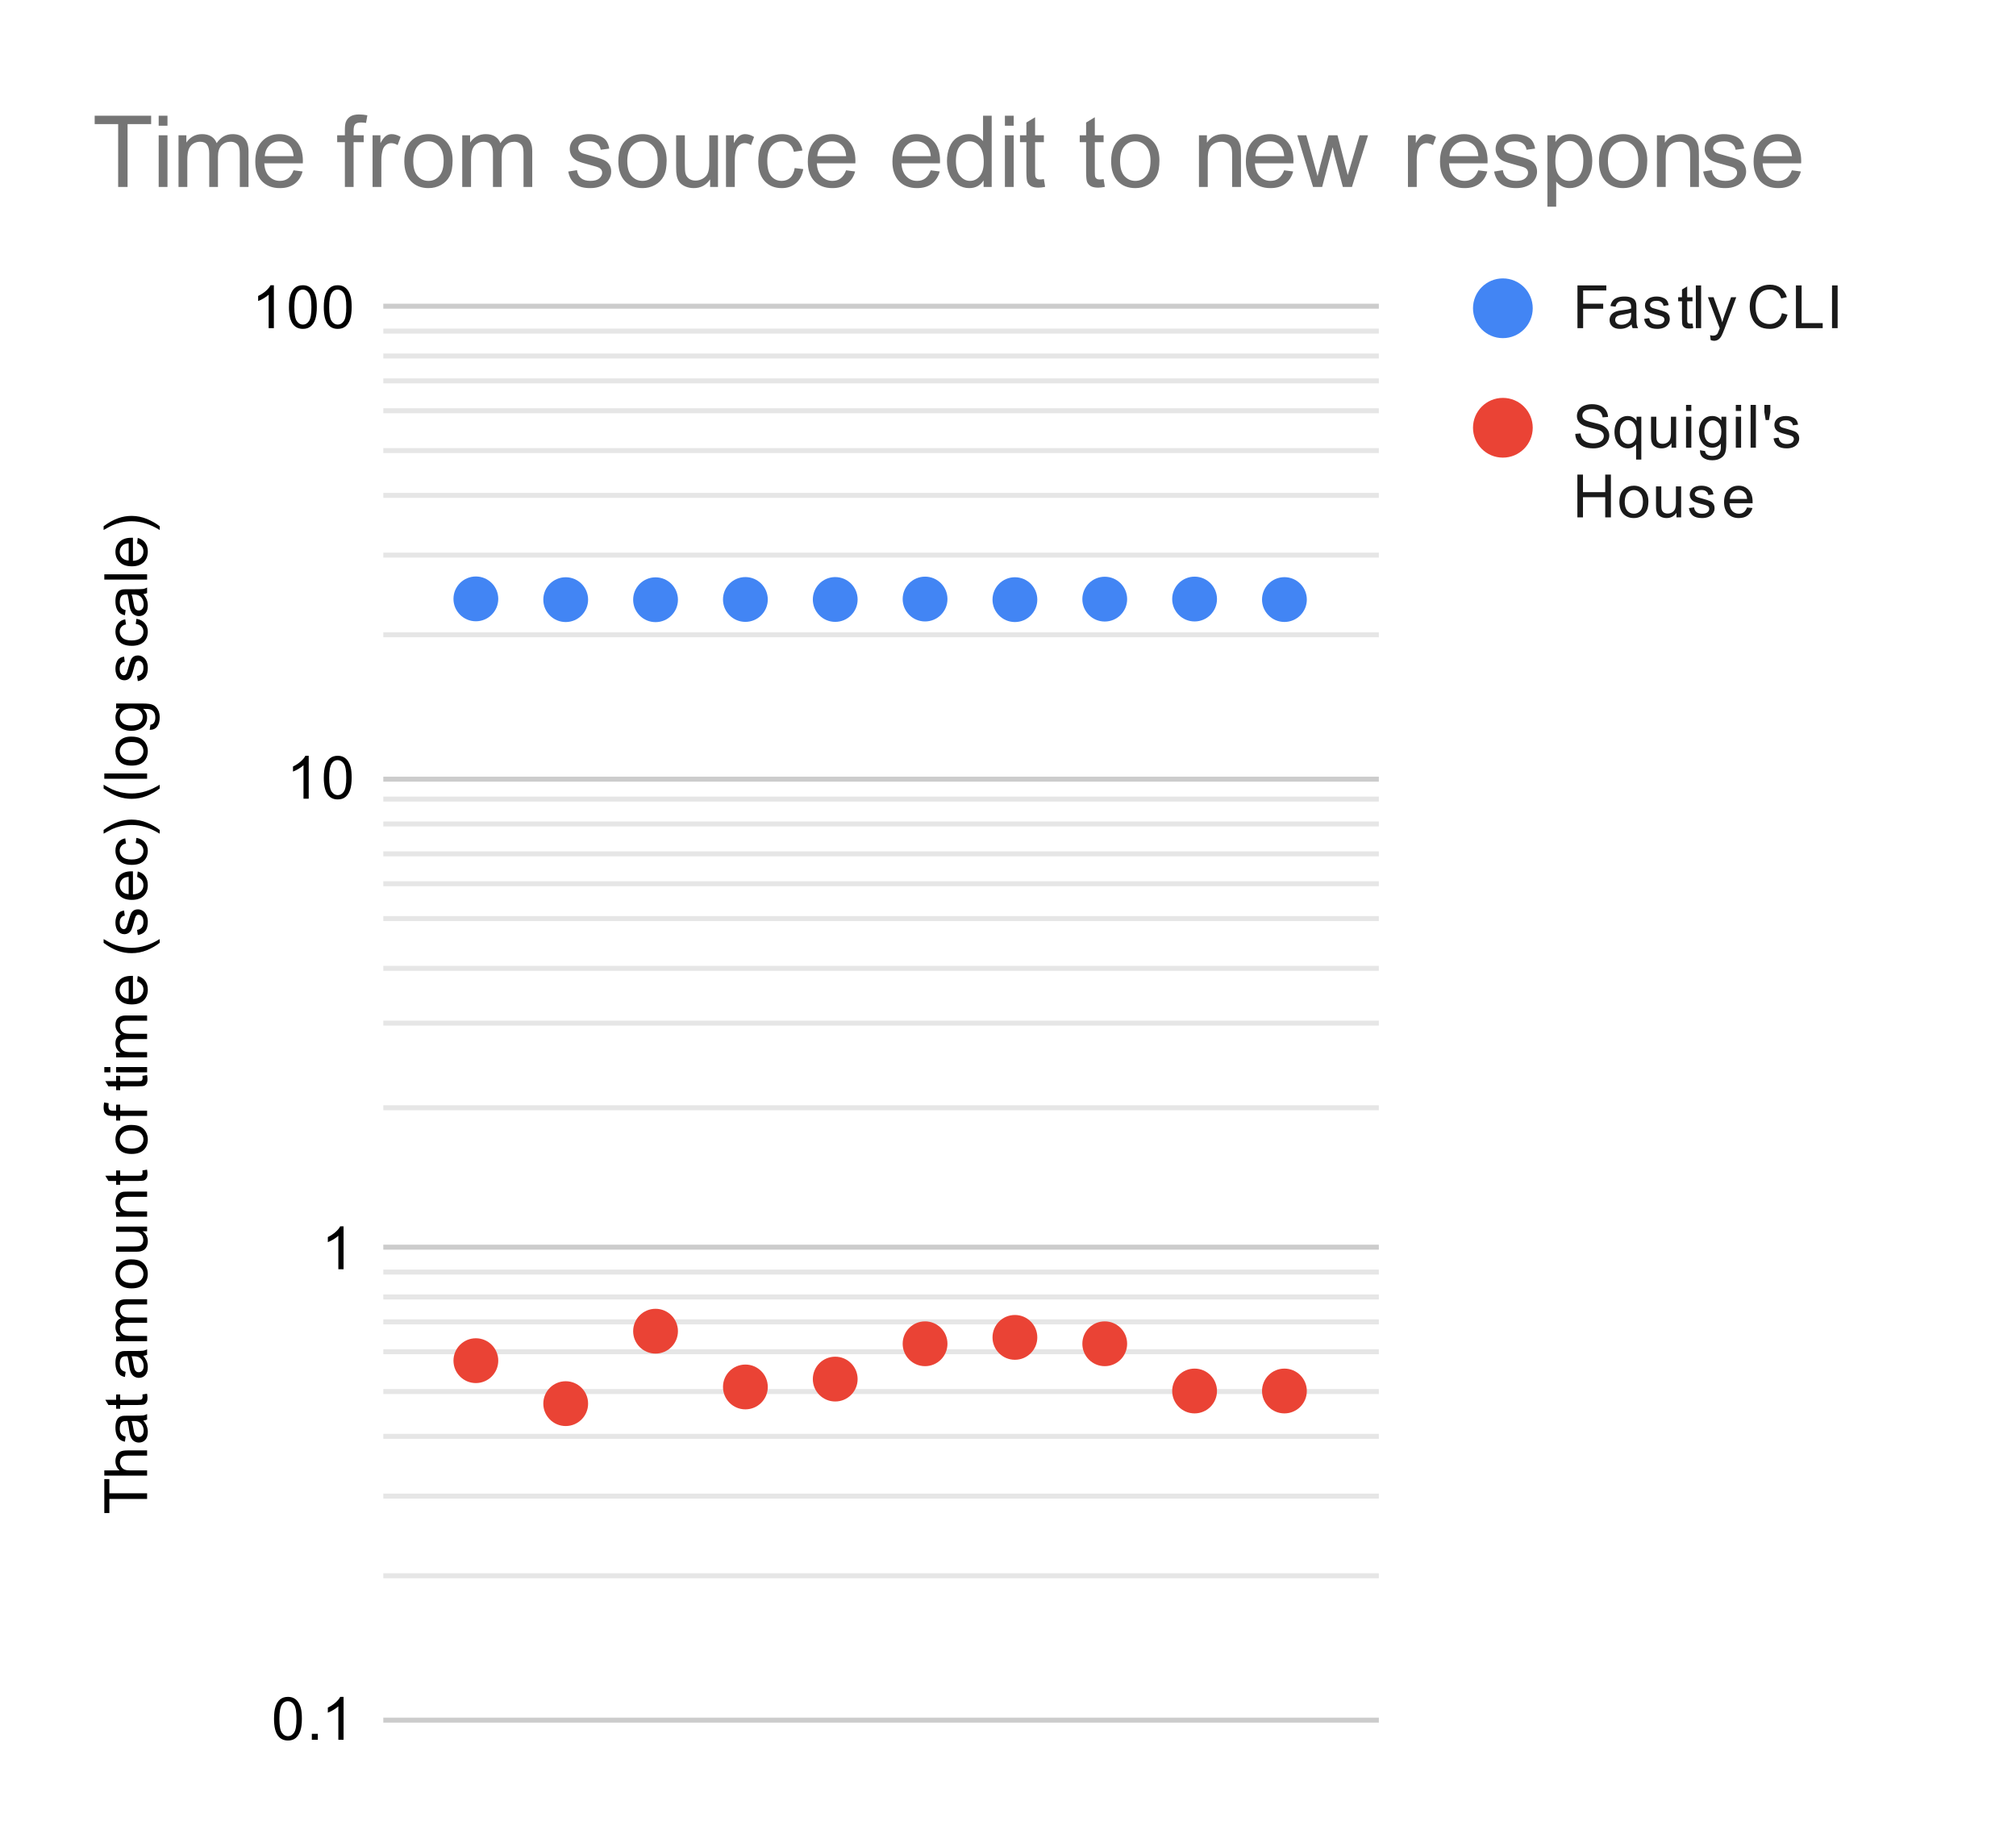 <svg version="1.1" viewBox="0.0 0.0 405.0 371.0" fill="none" stroke="none" stroke-linecap="square" stroke-miterlimit="10" width="405" height="371" xmlns:xlink="http://www.w3.org/1999/xlink" xmlns="http://www.w3.org/2000/svg"><path fill="#ffffff" d="M0 0L405.0 0L405.0 371.0L0 371.0L0 0Z" fill-rule="nonzero"/><path stroke="#cccccc" stroke-width="1.0" stroke-linecap="butt" d="M77.5 345.5L276.5 345.5" fill-rule="nonzero"/><path stroke="#cccccc" stroke-width="1.0" stroke-linecap="butt" d="M77.5 250.5L276.5 250.5" fill-rule="nonzero"/><path stroke="#cccccc" stroke-width="1.0" stroke-linecap="butt" d="M77.5 156.5L276.5 156.5" fill-rule="nonzero"/><path stroke="#cccccc" stroke-width="1.0" stroke-linecap="butt" d="M77.5 61.5L276.5 61.5" fill-rule="nonzero"/><path stroke="#e6e6e6" stroke-width="1.0" stroke-linecap="butt" d="M77.5 255.5L276.5 255.5" fill-rule="nonzero"/><path stroke="#e6e6e6" stroke-width="1.0" stroke-linecap="butt" d="M77.5 260.5L276.5 260.5" fill-rule="nonzero"/><path stroke="#e6e6e6" stroke-width="1.0" stroke-linecap="butt" d="M77.5 265.5L276.5 265.5" fill-rule="nonzero"/><path stroke="#e6e6e6" stroke-width="1.0" stroke-linecap="butt" d="M77.5 271.5L276.5 271.5" fill-rule="nonzero"/><path stroke="#e6e6e6" stroke-width="1.0" stroke-linecap="butt" d="M77.5 279.5L276.5 279.5" fill-rule="nonzero"/><path stroke="#e6e6e6" stroke-width="1.0" stroke-linecap="butt" d="M77.5 288.5L276.5 288.5" fill-rule="nonzero"/><path stroke="#e6e6e6" stroke-width="1.0" stroke-linecap="butt" d="M77.5 300.5L276.5 300.5" fill-rule="nonzero"/><path stroke="#e6e6e6" stroke-width="1.0" stroke-linecap="butt" d="M77.5 316.5L276.5 316.5" fill-rule="nonzero"/><path stroke="#e6e6e6" stroke-width="1.0" stroke-linecap="butt" d="M77.5 160.5L276.5 160.5" fill-rule="nonzero"/><path stroke="#e6e6e6" stroke-width="1.0" stroke-linecap="butt" d="M77.5 165.5L276.5 165.5" fill-rule="nonzero"/><path stroke="#e6e6e6" stroke-width="1.0" stroke-linecap="butt" d="M77.5 171.5L276.5 171.5" fill-rule="nonzero"/><path stroke="#e6e6e6" stroke-width="1.0" stroke-linecap="butt" d="M77.5 177.5L276.5 177.5" fill-rule="nonzero"/><path stroke="#e6e6e6" stroke-width="1.0" stroke-linecap="butt" d="M77.5 184.5L276.5 184.5" fill-rule="nonzero"/><path stroke="#e6e6e6" stroke-width="1.0" stroke-linecap="butt" d="M77.5 194.5L276.5 194.5" fill-rule="nonzero"/><path stroke="#e6e6e6" stroke-width="1.0" stroke-linecap="butt" d="M77.5 205.5L276.5 205.5" fill-rule="nonzero"/><path stroke="#e6e6e6" stroke-width="1.0" stroke-linecap="butt" d="M77.5 222.5L276.5 222.5" fill-rule="nonzero"/><path stroke="#e6e6e6" stroke-width="1.0" stroke-linecap="butt" d="M77.5 66.5L276.5 66.5" fill-rule="nonzero"/><path stroke="#e6e6e6" stroke-width="1.0" stroke-linecap="butt" d="M77.5 71.5L276.5 71.5" fill-rule="nonzero"/><path stroke="#e6e6e6" stroke-width="1.0" stroke-linecap="butt" d="M77.5 76.5L276.5 76.5" fill-rule="nonzero"/><path stroke="#e6e6e6" stroke-width="1.0" stroke-linecap="butt" d="M77.5 82.5L276.5 82.5" fill-rule="nonzero"/><path stroke="#e6e6e6" stroke-width="1.0" stroke-linecap="butt" d="M77.5 90.5L276.5 90.5" fill-rule="nonzero"/><path stroke="#e6e6e6" stroke-width="1.0" stroke-linecap="butt" d="M77.5 99.5L276.5 99.5" fill-rule="nonzero"/><path stroke="#e6e6e6" stroke-width="1.0" stroke-linecap="butt" d="M77.5 111.5L276.5 111.5" fill-rule="nonzero"/><path stroke="#e6e6e6" stroke-width="1.0" stroke-linecap="butt" d="M77.5 127.5L276.5 127.5" fill-rule="nonzero"/><clipPath id="id_0"><path d="M77.55 61.917L276.08 61.917L276.08 345.45L77.55 345.45L77.55 61.917Z" clip-rule="nonzero"/></clipPath><path fill="#4285f4" clip-path="url(#id_0)" d="M100.098 120.289C100.098 122.774 98.083 124.789 95.598 124.789C93.113 124.789 91.098 122.774 91.098 120.289C91.098 117.804 93.113 115.789 95.598 115.789C98.083 115.789 100.098 117.804 100.098 120.289Z" fill-rule="nonzero"/><path fill="#4285f4" clip-path="url(#id_0)" d="M118.146 120.442C118.146 122.928 116.132 124.942 113.646 124.942C111.161 124.942 109.146 122.928 109.146 120.442C109.146 117.957 111.161 115.942 113.646 115.942C116.132 115.942 118.146 117.957 118.146 120.442Z" fill-rule="nonzero"/><path fill="#4285f4" clip-path="url(#id_0)" d="M136.195 120.459C136.195 122.945 134.18 124.959 131.695 124.959C129.209 124.959 127.195 122.945 127.195 120.459C127.195 117.974 129.209 115.959 131.695 115.959C134.18 115.959 136.195 117.974 136.195 120.459Z" fill-rule="nonzero"/><path fill="#4285f4" clip-path="url(#id_0)" d="M154.243 120.408C154.243 122.893 152.228 124.908 149.743 124.908C147.257 124.908 145.243 122.893 145.243 120.408C145.243 117.923 147.257 115.908 149.743 115.908C152.228 115.908 154.243 117.923 154.243 120.408Z" fill-rule="nonzero"/><path fill="#4285f4" clip-path="url(#id_0)" d="M172.291 120.408C172.291 122.893 170.276 124.908 167.791 124.908C165.306 124.908 163.291 122.893 163.291 120.408C163.291 117.923 165.306 115.908 167.791 115.908C170.276 115.908 172.291 117.923 172.291 120.408Z" fill-rule="nonzero"/><path fill="#4285f4" clip-path="url(#id_0)" d="M190.339 120.323C190.339 122.808 188.324 124.823 185.839 124.823C183.354 124.823 181.339 122.808 181.339 120.323C181.339 117.838 183.354 115.823 185.839 115.823C188.324 115.823 190.339 117.838 190.339 120.323Z" fill-rule="nonzero"/><path fill="#4285f4" clip-path="url(#id_0)" d="M208.387 120.442C208.387 122.928 206.373 124.942 203.887 124.942C201.402 124.942 199.387 122.928 199.387 120.442C199.387 117.957 201.402 115.942 203.887 115.942C206.373 115.942 208.387 117.957 208.387 120.442Z" fill-rule="nonzero"/><path fill="#4285f4" clip-path="url(#id_0)" d="M226.435 120.34C226.435 122.825 224.421 124.84 221.935 124.84C219.45 124.84 217.435 122.825 217.435 120.34C217.435 117.855 219.45 115.84 221.935 115.84C224.421 115.84 226.435 117.855 226.435 120.34Z" fill-rule="nonzero"/><path fill="#4285f4" clip-path="url(#id_0)" d="M244.484 120.323C244.484 122.808 242.469 124.823 239.984 124.823C237.498 124.823 235.484 122.808 235.484 120.323C235.484 117.838 237.498 115.823 239.984 115.823C242.469 115.823 244.484 117.838 244.484 120.323Z" fill-rule="nonzero"/><path fill="#4285f4" clip-path="url(#id_0)" d="M262.532 120.425C262.532 122.911 260.517 124.925 258.032 124.925C255.547 124.925 253.532 122.911 253.532 120.425C253.532 117.94 255.547 115.925 258.032 115.925C260.517 115.925 262.532 117.94 262.532 120.425Z" fill-rule="nonzero"/><path fill="#ea4335" clip-path="url(#id_0)" d="M100.098 273.298C100.098 275.783 98.083 277.798 95.598 277.798C93.113 277.798 91.098 275.783 91.098 273.298C91.098 270.812 93.113 268.798 95.598 268.798C98.083 268.798 100.098 270.812 100.098 273.298Z" fill-rule="nonzero"/><path fill="#ea4335" clip-path="url(#id_0)" d="M118.146 281.929C118.146 284.415 116.132 286.429 113.646 286.429C111.161 286.429 109.146 284.415 109.146 281.929C109.146 279.444 111.161 277.429 113.646 277.429C116.132 277.429 118.146 279.444 118.146 281.929Z" fill-rule="nonzero"/><path fill="#ea4335" clip-path="url(#id_0)" d="M136.195 267.377C136.195 269.862 134.18 271.877 131.695 271.877C129.209 271.877 127.195 269.862 127.195 267.377C127.195 264.891 129.209 262.877 131.695 262.877C134.18 262.877 136.195 264.891 136.195 267.377Z" fill-rule="nonzero"/><path fill="#ea4335" clip-path="url(#id_0)" d="M154.243 278.577C154.243 281.062 152.228 283.077 149.743 283.077C147.257 283.077 145.243 281.062 145.243 278.577C145.243 276.091 147.257 274.077 149.743 274.077C152.228 274.077 154.243 276.091 154.243 278.577Z" fill-rule="nonzero"/><path fill="#ea4335" clip-path="url(#id_0)" d="M172.291 276.998C172.291 279.483 170.276 281.498 167.791 281.498C165.306 281.498 163.291 279.483 163.291 276.998C163.291 274.513 165.306 272.498 167.791 272.498C170.276 272.498 172.291 274.513 172.291 276.998Z" fill-rule="nonzero"/><path fill="#ea4335" clip-path="url(#id_0)" d="M190.339 269.903C190.339 272.389 188.324 274.403 185.839 274.403C183.354 274.403 181.339 272.389 181.339 269.903C181.339 267.418 183.354 265.403 185.839 265.403C188.324 265.403 190.339 267.418 190.339 269.903Z" fill-rule="nonzero"/><path fill="#ea4335" clip-path="url(#id_0)" d="M208.387 268.621C208.387 271.106 206.373 273.121 203.887 273.121C201.402 273.121 199.387 271.106 199.387 268.621C199.387 266.135 201.402 264.121 203.887 264.121C206.373 264.121 208.387 266.135 208.387 268.621Z" fill-rule="nonzero"/><path fill="#ea4335" clip-path="url(#id_0)" d="M226.435 269.903C226.435 272.389 224.421 274.403 221.935 274.403C219.45 274.403 217.435 272.389 217.435 269.903C217.435 267.418 219.45 265.403 221.935 265.403C224.421 265.403 226.435 267.418 226.435 269.903Z" fill-rule="nonzero"/><path fill="#ea4335" clip-path="url(#id_0)" d="M244.484 279.39C244.484 281.875 242.469 283.89 239.984 283.89C237.498 283.89 235.484 281.875 235.484 279.39C235.484 276.904 237.498 274.89 239.984 274.89C242.469 274.89 244.484 276.904 244.484 279.39Z" fill-rule="nonzero"/><path fill="#ea4335" clip-path="url(#id_0)" d="M262.532 279.39C262.532 281.875 260.517 283.89 258.032 283.89C255.547 283.89 253.532 281.875 253.532 279.39C253.532 276.904 255.547 274.89 258.032 274.89C260.517 274.89 262.532 276.904 262.532 279.39Z" fill-rule="nonzero"/><path fill="#000000" d="M29.55 301.074L21.972 301.074L21.972 303.902L20.956 303.902L20.956 297.09L21.972 297.09L21.972 299.933L29.55 299.933L29.55 301.074ZM29.55 296.386L20.956 296.386L20.956 295.34L24.034 295.34Q23.191 294.605 23.191 293.48Q23.191 292.777 23.472 292.277Q23.738 291.761 24.222 291.543Q24.691 291.324 25.613 291.324L29.55 291.324L29.55 292.371L25.613 292.371Q24.816 292.371 24.456 292.715Q24.097 293.058 24.097 293.683Q24.097 294.152 24.347 294.574Q24.581 294.98 25.003 295.168Q25.409 295.34 26.144 295.34L29.55 295.34L29.55 296.386ZM28.784 285.324Q29.284 285.918 29.488 286.465Q29.691 286.996 29.691 287.621Q29.691 288.652 29.191 289.199Q28.691 289.746 27.909 289.746Q27.456 289.746 27.081 289.543Q26.691 289.34 26.472 288.996Q26.238 288.652 26.128 288.23Q26.034 287.933 25.956 287.293Q25.816 286.027 25.597 285.418Q25.378 285.418 25.331 285.418Q24.675 285.418 24.409 285.715Q24.066 286.121 24.066 286.918Q24.066 287.652 24.331 288.011Q24.581 288.371 25.238 288.543L25.097 289.574Q24.441 289.433 24.034 289.105Q23.628 288.777 23.409 288.168Q23.191 287.558 23.191 286.761Q23.191 285.965 23.378 285.465Q23.566 284.965 23.847 284.73Q24.128 284.496 24.566 284.402Q24.831 284.355 25.534 284.355L26.941 284.355Q28.409 284.355 28.8 284.293Q29.191 284.215 29.55 284.011L29.55 285.121Q29.222 285.277 28.784 285.324ZM26.425 285.418Q26.659 285.996 26.831 287.136Q26.925 287.793 27.05 288.058Q27.159 288.324 27.378 288.48Q27.597 288.621 27.878 288.621Q28.3 288.621 28.581 288.308Q28.863 287.98 28.863 287.371Q28.863 286.761 28.597 286.293Q28.331 285.808 27.863 285.59Q27.503 285.418 26.816 285.418L26.425 285.418ZM28.613 280.09L29.534 279.933Q29.628 280.386 29.628 280.73Q29.628 281.308 29.456 281.621Q29.269 281.933 28.972 282.074Q28.675 282.199 27.722 282.199L24.144 282.199L24.144 282.965L23.331 282.965L23.331 282.199L21.784 282.199L21.159 281.152L23.331 281.152L23.331 280.09L24.144 280.09L24.144 281.152L27.784 281.152Q28.238 281.152 28.363 281.105Q28.488 281.043 28.566 280.918Q28.644 280.793 28.644 280.558Q28.644 280.371 28.613 280.09ZM28.784 272.324Q29.284 272.918 29.488 273.465Q29.691 273.996 29.691 274.621Q29.691 275.652 29.191 276.199Q28.691 276.746 27.909 276.746Q27.456 276.746 27.081 276.543Q26.691 276.34 26.472 275.996Q26.238 275.652 26.128 275.23Q26.034 274.933 25.956 274.293Q25.816 273.027 25.597 272.418Q25.378 272.418 25.331 272.418Q24.675 272.418 24.409 272.715Q24.066 273.121 24.066 273.918Q24.066 274.652 24.331 275.011Q24.581 275.371 25.238 275.543L25.097 276.574Q24.441 276.433 24.034 276.105Q23.628 275.777 23.409 275.168Q23.191 274.558 23.191 273.761Q23.191 272.965 23.378 272.465Q23.566 271.965 23.847 271.73Q24.128 271.496 24.566 271.402Q24.831 271.355 25.534 271.355L26.941 271.355Q28.409 271.355 28.8 271.293Q29.191 271.215 29.55 271.011L29.55 272.121Q29.222 272.277 28.784 272.324ZM26.425 272.418Q26.659 272.996 26.831 274.136Q26.925 274.793 27.05 275.058Q27.159 275.324 27.378 275.48Q27.597 275.621 27.878 275.621Q28.3 275.621 28.581 275.308Q28.863 274.98 28.863 274.371Q28.863 273.761 28.597 273.293Q28.331 272.808 27.863 272.59Q27.503 272.418 26.816 272.418L26.425 272.418ZM29.55 269.386L23.331 269.386L23.331 268.449L24.206 268.449Q23.738 268.152 23.472 267.668Q23.191 267.183 23.191 266.558Q23.191 265.871 23.472 265.433Q23.753 264.98 24.269 264.808Q23.191 264.058 23.191 262.886Q23.191 261.949 23.706 261.465Q24.206 260.965 25.284 260.965L29.55 260.965L29.55 262.011L25.628 262.011Q25.003 262.011 24.722 262.121Q24.441 262.215 24.269 262.48Q24.097 262.746 24.097 263.121Q24.097 263.777 24.534 264.215Q24.972 264.636 25.941 264.636L29.55 264.636L29.55 265.699L25.503 265.699Q24.8 265.699 24.456 265.965Q24.097 266.215 24.097 266.793Q24.097 267.246 24.331 267.621Q24.566 267.996 25.019 268.168Q25.472 268.34 26.316 268.34L29.55 268.34L29.55 269.386ZM26.441 258.777Q24.706 258.777 23.878 257.824Q23.191 257.027 23.191 255.871Q23.191 254.59 24.034 253.777Q24.863 252.949 26.347 252.949Q27.55 252.949 28.238 253.308Q28.925 253.668 29.316 254.371Q29.691 255.058 29.691 255.871Q29.691 257.168 28.863 257.98Q28.019 258.777 26.441 258.777ZM26.441 257.699Q27.628 257.699 28.222 257.183Q28.816 256.652 28.816 255.871Q28.816 255.074 28.222 254.558Q27.628 254.043 26.409 254.043Q25.253 254.043 24.659 254.574Q24.066 255.09 24.066 255.871Q24.066 256.652 24.659 257.183Q25.238 257.699 26.441 257.699ZM29.55 247.308L28.628 247.308Q29.691 248.043 29.691 249.293Q29.691 249.84 29.488 250.324Q29.269 250.793 28.956 251.027Q28.628 251.261 28.159 251.355Q27.863 251.418 27.175 251.418L23.331 251.418L23.331 250.355L26.784 250.355Q27.597 250.355 27.894 250.293Q28.3 250.199 28.55 249.886Q28.784 249.558 28.784 249.074Q28.784 248.605 28.55 248.199Q28.3 247.777 27.878 247.605Q27.456 247.418 26.659 247.418L23.331 247.418L23.331 246.371L29.55 246.371L29.55 247.308ZM29.55 244.386L23.331 244.386L23.331 243.449L24.206 243.449Q23.191 242.761 23.191 241.465Q23.191 240.902 23.394 240.433Q23.597 239.949 23.925 239.715Q24.253 239.48 24.691 239.386Q24.988 239.34 25.722 239.34L29.55 239.34L29.55 240.386L25.769 240.386Q25.113 240.386 24.8 240.511Q24.488 240.636 24.3 240.949Q24.097 241.261 24.097 241.683Q24.097 242.355 24.534 242.855Q24.956 243.34 26.144 243.34L29.55 243.34L29.55 244.386ZM28.613 235.09L29.534 234.933Q29.628 235.386 29.628 235.73Q29.628 236.308 29.456 236.621Q29.269 236.933 28.972 237.074Q28.675 237.199 27.722 237.199L24.144 237.199L24.144 237.965L23.331 237.965L23.331 237.199L21.784 237.199L21.159 236.152L23.331 236.152L23.331 235.09L24.144 235.09L24.144 236.152L27.784 236.152Q28.238 236.152 28.363 236.105Q28.488 236.043 28.566 235.918Q28.644 235.793 28.644 235.558Q28.644 235.371 28.613 235.09ZM26.441 231.777Q24.706 231.777 23.878 230.824Q23.191 230.027 23.191 228.871Q23.191 227.59 24.034 226.777Q24.863 225.949 26.347 225.949Q27.55 225.949 28.238 226.308Q28.925 226.668 29.316 227.371Q29.691 228.058 29.691 228.871Q29.691 230.168 28.863 230.98Q28.019 231.777 26.441 231.777ZM26.441 230.699Q27.628 230.699 28.222 230.183Q28.816 229.652 28.816 228.871Q28.816 228.074 28.222 227.558Q27.628 227.043 26.409 227.043Q25.253 227.043 24.659 227.574Q24.066 228.09 24.066 228.871Q24.066 229.652 24.659 230.183Q25.238 230.699 26.441 230.699ZM29.55 224.136L24.144 224.136L24.144 225.074L23.331 225.074L23.331 224.136L22.659 224.136Q22.034 224.136 21.738 224.027Q21.316 223.871 21.066 223.496Q20.816 223.105 20.816 222.418Q20.816 221.965 20.925 221.433L21.831 221.59Q21.784 221.918 21.784 222.215Q21.784 222.699 21.988 222.902Q22.191 223.09 22.753 223.09L23.331 223.09L23.331 221.871L24.144 221.871L24.144 223.09L29.55 223.09L29.55 224.136ZM28.613 216.09L29.534 215.933Q29.628 216.386 29.628 216.73Q29.628 217.308 29.456 217.621Q29.269 217.933 28.972 218.074Q28.675 218.199 27.722 218.199L24.144 218.199L24.144 218.965L23.331 218.965L23.331 218.199L21.784 218.199L21.159 217.152L23.331 217.152L23.331 216.09L24.144 216.09L24.144 217.152L27.784 217.152Q28.238 217.152 28.363 217.105Q28.488 217.043 28.566 216.918Q28.644 216.793 28.644 216.558Q28.644 216.371 28.613 216.09ZM22.175 215.386L20.956 215.386L20.956 214.324L22.175 214.324L22.175 215.386ZM29.55 215.386L23.331 215.386L23.331 214.324L29.55 214.324L29.55 215.386ZM29.55 212.386L23.331 212.386L23.331 211.449L24.206 211.449Q23.738 211.152 23.472 210.668Q23.191 210.183 23.191 209.558Q23.191 208.871 23.472 208.433Q23.753 207.98 24.269 207.808Q23.191 207.058 23.191 205.886Q23.191 204.949 23.706 204.465Q24.206 203.965 25.284 203.965L29.55 203.965L29.55 205.011L25.628 205.011Q25.003 205.011 24.722 205.121Q24.441 205.215 24.269 205.48Q24.097 205.746 24.097 206.121Q24.097 206.777 24.534 207.215Q24.972 207.636 25.941 207.636L29.55 207.636L29.55 208.699L25.503 208.699Q24.8 208.699 24.456 208.965Q24.097 209.215 24.097 209.793Q24.097 210.246 24.331 210.621Q24.566 210.996 25.019 211.168Q25.472 211.34 26.316 211.34L29.55 211.34L29.55 212.386ZM27.55 197.136L27.675 196.043Q28.628 196.293 29.159 196.996Q29.691 197.699 29.691 198.777Q29.691 200.136 28.847 200.949Q28.003 201.746 26.488 201.746Q24.925 201.746 24.066 200.933Q23.191 200.121 23.191 198.84Q23.191 197.59 24.034 196.808Q24.878 196.011 26.425 196.011Q26.519 196.011 26.706 196.011L26.706 200.652Q27.738 200.59 28.284 200.074Q28.816 199.558 28.816 198.777Q28.816 198.199 28.519 197.793Q28.206 197.371 27.55 197.136ZM25.847 200.59L25.847 197.121Q25.05 197.183 24.659 197.511Q24.05 198.027 24.05 198.824Q24.05 199.558 24.534 200.058Q25.019 200.543 25.847 200.59ZM32.081 189.371Q30.972 190.246 29.503 190.855Q28.019 191.449 26.441 191.449Q25.05 191.449 23.769 191.011Q22.284 190.48 20.816 189.371L20.816 188.621Q22.034 189.324 22.55 189.558Q23.363 189.918 24.238 190.121Q25.331 190.371 26.441 190.371Q29.269 190.371 32.081 188.621L32.081 189.371ZM27.691 187.808L27.534 186.777Q28.159 186.683 28.488 186.293Q28.816 185.886 28.816 185.152Q28.816 184.433 28.534 184.09Q28.238 183.73 27.831 183.73Q27.472 183.73 27.269 184.043Q27.128 184.261 26.909 185.121Q26.613 186.277 26.409 186.73Q26.191 187.168 25.816 187.402Q25.441 187.636 24.972 187.636Q24.566 187.636 24.206 187.449Q23.847 187.261 23.613 186.933Q23.441 186.683 23.316 186.261Q23.191 185.84 23.191 185.34Q23.191 184.621 23.409 184.074Q23.613 183.511 23.972 183.246Q24.331 182.98 24.925 182.886L25.066 183.918Q24.597 183.98 24.331 184.324Q24.05 184.652 24.05 185.277Q24.05 185.996 24.3 186.308Q24.534 186.621 24.863 186.621Q25.066 186.621 25.222 186.496Q25.394 186.355 25.503 186.09Q25.566 185.933 25.769 185.152Q26.081 184.027 26.269 183.59Q26.456 183.152 26.816 182.902Q27.175 182.652 27.722 182.652Q28.253 182.652 28.722 182.965Q29.175 183.261 29.441 183.84Q29.691 184.418 29.691 185.152Q29.691 186.371 29.191 187.011Q28.675 187.636 27.691 187.808ZM27.55 176.136L27.675 175.043Q28.628 175.293 29.159 175.996Q29.691 176.699 29.691 177.777Q29.691 179.136 28.847 179.949Q28.003 180.746 26.488 180.746Q24.925 180.746 24.066 179.933Q23.191 179.121 23.191 177.84Q23.191 176.59 24.034 175.808Q24.878 175.011 26.425 175.011Q26.519 175.011 26.706 175.011L26.706 179.652Q27.738 179.59 28.284 179.074Q28.816 178.558 28.816 177.777Q28.816 177.199 28.519 176.793Q28.206 176.371 27.55 176.136ZM25.847 179.59L25.847 176.121Q25.05 176.183 24.659 176.511Q24.05 177.027 24.05 177.824Q24.05 178.558 24.534 179.058Q25.019 179.543 25.847 179.59ZM27.269 169.324L27.409 168.293Q28.472 168.465 29.081 169.168Q29.691 169.871 29.691 170.886Q29.691 172.168 28.863 172.949Q28.019 173.715 26.456 173.715Q25.456 173.715 24.706 173.386Q23.941 173.043 23.566 172.371Q23.191 171.683 23.191 170.871Q23.191 169.871 23.706 169.23Q24.206 168.574 25.159 168.386L25.316 169.418Q24.691 169.558 24.378 169.933Q24.05 170.308 24.05 170.84Q24.05 171.636 24.628 172.136Q25.191 172.636 26.425 172.636Q27.691 172.636 28.253 172.152Q28.816 171.668 28.816 170.902Q28.816 170.277 28.441 169.871Q28.066 169.449 27.269 169.324ZM32.081 166.699L32.081 167.449Q29.269 165.699 26.441 165.699Q25.347 165.699 24.253 165.949Q23.378 166.152 22.566 166.511Q22.05 166.746 20.816 167.449L20.816 166.699Q22.284 165.605 23.769 165.074Q25.05 164.621 26.441 164.621Q28.019 164.621 29.503 165.23Q30.972 165.84 32.081 166.699ZM32.081 158.371Q30.972 159.246 29.503 159.855Q28.019 160.449 26.441 160.449Q25.05 160.449 23.769 160.011Q22.284 159.48 20.816 158.371L20.816 157.621Q22.034 158.324 22.55 158.558Q23.363 158.918 24.238 159.121Q25.331 159.371 26.441 159.371Q29.269 159.371 32.081 157.621L32.081 158.371ZM29.55 156.418L20.956 156.418L20.956 155.355L29.55 155.355L29.55 156.418ZM26.441 153.777Q24.706 153.777 23.878 152.824Q23.191 152.027 23.191 150.871Q23.191 149.59 24.034 148.777Q24.863 147.949 26.347 147.949Q27.55 147.949 28.238 148.308Q28.925 148.668 29.316 149.371Q29.691 150.058 29.691 150.871Q29.691 152.168 28.863 152.98Q28.019 153.777 26.441 153.777ZM26.441 152.699Q27.628 152.699 28.222 152.183Q28.816 151.652 28.816 150.871Q28.816 150.074 28.222 149.558Q27.628 149.043 26.409 149.043Q25.253 149.043 24.659 149.574Q24.066 150.09 24.066 150.871Q24.066 151.652 24.659 152.183Q25.238 152.699 26.441 152.699ZM30.066 146.59L30.222 145.558Q30.691 145.496 30.909 145.199Q31.206 144.808 31.206 144.136Q31.206 143.402 30.909 143.011Q30.613 142.605 30.097 142.465Q29.769 142.371 28.738 142.386Q29.55 143.074 29.55 144.105Q29.55 145.386 28.628 146.09Q27.691 146.793 26.409 146.793Q25.519 146.793 24.769 146.48Q24.003 146.152 23.597 145.543Q23.191 144.933 23.191 144.105Q23.191 142.996 24.081 142.277L23.331 142.277L23.331 141.308L28.706 141.308Q30.159 141.308 30.769 141.605Q31.378 141.902 31.722 142.543Q32.081 143.183 32.081 144.121Q32.081 145.23 31.581 145.918Q31.081 146.605 30.066 146.59ZM26.331 145.715Q27.55 145.715 28.113 145.23Q28.675 144.746 28.675 144.011Q28.675 143.277 28.113 142.793Q27.55 142.293 26.363 142.293Q25.222 142.293 24.644 142.808Q24.066 143.308 24.066 144.027Q24.066 144.73 24.644 145.23Q25.206 145.715 26.331 145.715ZM27.691 136.808L27.534 135.777Q28.159 135.683 28.488 135.293Q28.816 134.886 28.816 134.152Q28.816 133.433 28.534 133.09Q28.238 132.73 27.831 132.73Q27.472 132.73 27.269 133.043Q27.128 133.261 26.909 134.121Q26.613 135.277 26.409 135.73Q26.191 136.168 25.816 136.402Q25.441 136.636 24.972 136.636Q24.566 136.636 24.206 136.449Q23.847 136.261 23.613 135.933Q23.441 135.683 23.316 135.261Q23.191 134.84 23.191 134.34Q23.191 133.621 23.409 133.074Q23.613 132.511 23.972 132.246Q24.331 131.98 24.925 131.886L25.066 132.918Q24.597 132.98 24.331 133.324Q24.05 133.652 24.05 134.277Q24.05 134.996 24.3 135.308Q24.534 135.621 24.863 135.621Q25.066 135.621 25.222 135.496Q25.394 135.355 25.503 135.09Q25.566 134.933 25.769 134.152Q26.081 133.027 26.269 132.59Q26.456 132.152 26.816 131.902Q27.175 131.652 27.722 131.652Q28.253 131.652 28.722 131.965Q29.175 132.261 29.441 132.84Q29.691 133.418 29.691 134.152Q29.691 135.371 29.191 136.011Q28.675 136.636 27.691 136.808ZM27.269 125.324L27.409 124.293Q28.472 124.465 29.081 125.168Q29.691 125.871 29.691 126.886Q29.691 128.168 28.863 128.949Q28.019 129.715 26.456 129.715Q25.456 129.715 24.706 129.386Q23.941 129.043 23.566 128.371Q23.191 127.683 23.191 126.871Q23.191 125.871 23.706 125.23Q24.206 124.574 25.159 124.386L25.316 125.418Q24.691 125.558 24.378 125.933Q24.05 126.308 24.05 126.84Q24.05 127.636 24.628 128.136Q25.191 128.636 26.425 128.636Q27.691 128.636 28.253 128.152Q28.816 127.668 28.816 126.902Q28.816 126.277 28.441 125.871Q28.066 125.449 27.269 125.324ZM28.784 119.324Q29.284 119.918 29.488 120.465Q29.691 120.996 29.691 121.621Q29.691 122.652 29.191 123.199Q28.691 123.746 27.909 123.746Q27.456 123.746 27.081 123.543Q26.691 123.34 26.472 122.996Q26.238 122.652 26.128 122.23Q26.034 121.933 25.956 121.293Q25.816 120.027 25.597 119.418Q25.378 119.418 25.331 119.418Q24.675 119.418 24.409 119.715Q24.066 120.121 24.066 120.918Q24.066 121.652 24.331 122.011Q24.581 122.371 25.238 122.543L25.097 123.574Q24.441 123.433 24.034 123.105Q23.628 122.777 23.409 122.168Q23.191 121.558 23.191 120.761Q23.191 119.965 23.378 119.465Q23.566 118.965 23.847 118.73Q24.128 118.496 24.566 118.402Q24.831 118.355 25.534 118.355L26.941 118.355Q28.409 118.355 28.8 118.293Q29.191 118.215 29.55 118.011L29.55 119.121Q29.222 119.277 28.784 119.324ZM26.425 119.418Q26.659 119.996 26.831 121.136Q26.925 121.793 27.05 122.058Q27.159 122.324 27.378 122.48Q27.597 122.621 27.878 122.621Q28.3 122.621 28.581 122.308Q28.863 121.98 28.863 121.371Q28.863 120.761 28.597 120.293Q28.331 119.808 27.863 119.59Q27.503 119.418 26.816 119.418L26.425 119.418ZM29.55 116.418L20.956 116.418L20.956 115.355L29.55 115.355L29.55 116.418ZM27.55 109.136L27.675 108.043Q28.628 108.293 29.159 108.996Q29.691 109.699 29.691 110.777Q29.691 112.136 28.847 112.949Q28.003 113.746 26.488 113.746Q24.925 113.746 24.066 112.933Q23.191 112.121 23.191 110.84Q23.191 109.59 24.034 108.808Q24.878 108.011 26.425 108.011Q26.519 108.011 26.706 108.011L26.706 112.652Q27.738 112.59 28.284 112.074Q28.816 111.558 28.816 110.777Q28.816 110.199 28.519 109.793Q28.206 109.371 27.55 109.136ZM25.847 112.59L25.847 109.121Q25.05 109.183 24.659 109.511Q24.05 110.027 24.05 110.824Q24.05 111.558 24.534 112.058Q25.019 112.543 25.847 112.59ZM32.081 105.699L32.081 106.449Q29.269 104.699 26.441 104.699Q25.347 104.699 24.253 104.949Q23.378 105.152 22.566 105.511Q22.05 105.746 20.816 106.449L20.816 105.699Q22.284 104.605 23.769 104.074Q25.05 103.621 26.441 103.621Q28.019 103.621 29.503 104.23Q30.972 104.84 32.081 105.699Z" fill-rule="nonzero"/><path fill="#000000" d="M55.05 345.216Q55.05 343.684 55.362 342.762Q55.675 341.825 56.284 341.325Q56.909 340.825 57.847 340.825Q58.534 340.825 59.05 341.106Q59.581 341.387 59.925 341.919Q60.269 342.434 60.456 343.184Q60.644 343.934 60.644 345.216Q60.644 346.731 60.331 347.653Q60.034 348.575 59.409 349.091Q58.8 349.591 57.847 349.591Q56.612 349.591 55.894 348.7Q55.05 347.637 55.05 345.216ZM56.128 345.216Q56.128 347.325 56.628 348.028Q57.128 348.731 57.847 348.731Q58.581 348.731 59.066 348.028Q59.566 347.325 59.566 345.216Q59.566 343.091 59.066 342.403Q58.581 341.7 57.831 341.7Q57.112 341.7 56.675 342.309Q56.128 343.091 56.128 345.216ZM62.644 349.45L62.644 348.247L63.847 348.247L63.847 349.45L62.644 349.45ZM69.019 349.45L67.972 349.45L67.972 342.731Q67.581 343.091 66.956 343.466Q66.347 343.825 65.862 343.997L65.862 342.981Q66.737 342.559 67.394 341.981Q68.066 341.387 68.347 340.825L69.019 340.825L69.019 349.45Z" fill-rule="nonzero"/><path fill="#000000" d="M69.019 254.939L67.972 254.939L67.972 248.22Q67.581 248.58 66.956 248.955Q66.347 249.314 65.862 249.486L65.862 248.47Q66.737 248.048 67.394 247.47Q68.066 246.876 68.347 246.314L69.019 246.314L69.019 254.939Z" fill-rule="nonzero"/><path fill="#000000" d="M62.019 160.428L60.972 160.428L60.972 153.709Q60.581 154.068 59.956 154.443Q59.347 154.803 58.862 154.975L58.862 153.959Q59.737 153.537 60.394 152.959Q61.066 152.365 61.347 151.803L62.019 151.803L62.019 160.428ZM65.05 156.193Q65.05 154.662 65.362 153.74Q65.675 152.803 66.284 152.303Q66.909 151.803 67.847 151.803Q68.534 151.803 69.05 152.084Q69.581 152.365 69.925 152.897Q70.269 153.412 70.456 154.162Q70.644 154.912 70.644 156.193Q70.644 157.709 70.331 158.631Q70.034 159.553 69.409 160.068Q68.8 160.568 67.847 160.568Q66.612 160.568 65.894 159.678Q65.05 158.615 65.05 156.193ZM66.128 156.193Q66.128 158.303 66.628 159.006Q67.128 159.709 67.847 159.709Q68.581 159.709 69.066 159.006Q69.566 158.303 69.566 156.193Q69.566 154.068 69.066 153.381Q68.581 152.678 67.831 152.678Q67.112 152.678 66.675 153.287Q66.128 154.068 66.128 156.193Z" fill-rule="nonzero"/><path fill="#000000" d="M55.019 65.917L53.972 65.917L53.972 59.198Q53.581 59.557 52.956 59.932Q52.347 60.292 51.862 60.464L51.862 59.448Q52.737 59.026 53.394 58.448Q54.066 57.854 54.347 57.292L55.019 57.292L55.019 65.917ZM58.05 61.682Q58.05 60.151 58.362 59.229Q58.675 58.292 59.284 57.792Q59.909 57.292 60.847 57.292Q61.534 57.292 62.05 57.573Q62.581 57.854 62.925 58.385Q63.269 58.901 63.456 59.651Q63.644 60.401 63.644 61.682Q63.644 63.198 63.331 64.12Q63.034 65.042 62.409 65.557Q61.8 66.057 60.847 66.057Q59.612 66.057 58.894 65.167Q58.05 64.104 58.05 61.682ZM59.128 61.682Q59.128 63.792 59.628 64.495Q60.128 65.198 60.847 65.198Q61.581 65.198 62.066 64.495Q62.566 63.792 62.566 61.682Q62.566 59.557 62.066 58.87Q61.581 58.167 60.831 58.167Q60.112 58.167 59.675 58.776Q59.128 59.557 59.128 61.682ZM65.05 61.682Q65.05 60.151 65.362 59.229Q65.675 58.292 66.284 57.792Q66.909 57.292 67.847 57.292Q68.534 57.292 69.05 57.573Q69.581 57.854 69.925 58.385Q70.269 58.901 70.456 59.651Q70.644 60.401 70.644 61.682Q70.644 63.198 70.331 64.12Q70.034 65.042 69.409 65.557Q68.8 66.057 67.847 66.057Q66.612 66.057 65.894 65.167Q65.05 64.104 65.05 61.682ZM66.128 61.682Q66.128 63.792 66.628 64.495Q67.128 65.198 67.847 65.198Q68.581 65.198 69.066 64.495Q69.566 63.792 69.566 61.682Q69.566 59.557 69.066 58.87Q68.581 58.167 67.831 58.167Q67.112 58.167 66.675 58.776Q66.128 59.557 66.128 61.682Z" fill-rule="nonzero"/><path fill="#4285f4" d="M307.916 61.917C307.916 65.23 305.229 67.917 301.916 67.917C298.602 67.917 295.916 65.23 295.916 61.917C295.916 58.603 298.602 55.917 301.916 55.917C305.229 55.917 307.916 58.603 307.916 61.917Z" fill-rule="nonzero"/><path fill="#1a1a1a" d="M316.9 65.917L316.9 57.323L322.697 57.323L322.697 58.339L318.041 58.339L318.041 60.995L322.072 60.995L322.072 62.01L318.041 62.01L318.041 65.917L316.9 65.917ZM327.775 65.151Q327.181 65.651 326.634 65.854Q326.103 66.057 325.478 66.057Q324.447 66.057 323.9 65.557Q323.353 65.057 323.353 64.276Q323.353 63.823 323.556 63.448Q323.759 63.057 324.103 62.839Q324.447 62.604 324.869 62.495Q325.166 62.401 325.806 62.323Q327.072 62.182 327.681 61.964Q327.681 61.745 327.681 61.698Q327.681 61.042 327.384 60.776Q326.978 60.432 326.181 60.432Q325.447 60.432 325.087 60.698Q324.728 60.948 324.556 61.604L323.525 61.464Q323.666 60.807 323.994 60.401Q324.322 59.995 324.931 59.776Q325.541 59.557 326.337 59.557Q327.134 59.557 327.634 59.745Q328.134 59.932 328.369 60.214Q328.603 60.495 328.697 60.932Q328.744 61.198 328.744 61.901L328.744 63.307Q328.744 64.776 328.806 65.167Q328.884 65.557 329.087 65.917L327.978 65.917Q327.822 65.589 327.775 65.151ZM327.681 62.792Q327.103 63.026 325.962 63.198Q325.306 63.292 325.041 63.417Q324.775 63.526 324.619 63.745Q324.478 63.964 324.478 64.245Q324.478 64.667 324.791 64.948Q325.119 65.229 325.728 65.229Q326.337 65.229 326.806 64.964Q327.291 64.698 327.509 64.229Q327.681 63.87 327.681 63.182L327.681 62.792ZM330.291 64.057L331.322 63.901Q331.416 64.526 331.806 64.854Q332.212 65.182 332.947 65.182Q333.666 65.182 334.009 64.901Q334.369 64.604 334.369 64.198Q334.369 63.839 334.056 63.635Q333.837 63.495 332.978 63.276Q331.822 62.979 331.369 62.776Q330.931 62.557 330.697 62.182Q330.462 61.807 330.462 61.339Q330.462 60.932 330.65 60.573Q330.837 60.214 331.166 59.979Q331.416 59.807 331.837 59.682Q332.259 59.557 332.759 59.557Q333.478 59.557 334.025 59.776Q334.587 59.979 334.853 60.339Q335.119 60.698 335.212 61.292L334.181 61.432Q334.119 60.964 333.775 60.698Q333.447 60.417 332.822 60.417Q332.103 60.417 331.791 60.667Q331.478 60.901 331.478 61.229Q331.478 61.432 331.603 61.589Q331.744 61.76 332.009 61.87Q332.166 61.932 332.947 62.135Q334.072 62.448 334.509 62.635Q334.947 62.823 335.197 63.182Q335.447 63.542 335.447 64.089Q335.447 64.62 335.134 65.089Q334.837 65.542 334.259 65.807Q333.681 66.057 332.947 66.057Q331.728 66.057 331.087 65.557Q330.462 65.042 330.291 64.057ZM340.009 64.979L340.166 65.901Q339.712 65.995 339.369 65.995Q338.791 65.995 338.478 65.823Q338.166 65.635 338.025 65.339Q337.9 65.042 337.9 64.089L337.9 60.51L337.134 60.51L337.134 59.698L337.9 59.698L337.9 58.151L338.947 57.526L338.947 59.698L340.009 59.698L340.009 60.51L338.947 60.51L338.947 64.151Q338.947 64.604 338.994 64.729Q339.056 64.854 339.181 64.932Q339.306 65.01 339.541 65.01Q339.728 65.01 340.009 64.979ZM340.681 65.917L340.681 57.323L341.744 57.323L341.744 65.917L340.681 65.917ZM343.666 68.307L343.541 67.323Q343.884 67.417 344.15 67.417Q344.494 67.417 344.697 67.292Q344.916 67.182 345.056 66.979Q345.15 66.807 345.384 66.182Q345.4 66.104 345.478 65.932L343.103 59.698L344.244 59.698L345.541 63.292Q345.791 63.979 345.994 64.745Q346.181 64.01 346.431 63.323L347.759 59.698L348.806 59.698L346.447 66.026Q346.056 67.042 345.853 67.432Q345.572 67.964 345.197 68.198Q344.837 68.448 344.337 68.448Q344.041 68.448 343.666 68.307ZM357.978 62.901L359.103 63.198Q358.744 64.589 357.822 65.323Q356.9 66.057 355.556 66.057Q354.166 66.057 353.291 65.495Q352.416 64.932 351.962 63.87Q351.509 62.792 351.509 61.557Q351.509 60.214 352.025 59.214Q352.541 58.214 353.478 57.698Q354.431 57.182 355.572 57.182Q356.853 57.182 357.728 57.839Q358.619 58.495 358.962 59.682L357.837 59.948Q357.541 59.01 356.962 58.589Q356.4 58.151 355.541 58.151Q354.556 58.151 353.884 58.635Q353.228 59.104 352.947 59.901Q352.681 60.698 352.681 61.557Q352.681 62.651 352.994 63.464Q353.322 64.276 353.994 64.682Q354.666 65.089 355.462 65.089Q356.416 65.089 357.072 64.542Q357.744 63.995 357.978 62.901ZM360.791 65.917L360.791 57.323L361.931 57.323L361.931 64.901L366.166 64.901L366.166 65.917L360.791 65.917ZM368.041 65.917L368.041 57.323L369.166 57.323L369.166 65.917L368.041 65.917Z" fill-rule="nonzero"/><path fill="#ea4335" d="M307.916 85.917C307.916 89.23 305.229 91.917 301.916 91.917C298.602 91.917 295.916 89.23 295.916 85.917C295.916 82.603 298.602 79.917 301.916 79.917C305.229 79.917 307.916 82.603 307.916 85.917Z" fill-rule="nonzero"/><path fill="#1a1a1a" d="M316.462 87.151L317.525 87.057Q317.603 87.714 317.884 88.12Q318.166 88.526 318.744 88.792Q319.337 89.042 320.072 89.042Q320.712 89.042 321.212 88.854Q321.712 88.651 321.947 88.323Q322.197 87.979 322.197 87.589Q322.197 87.182 321.962 86.885Q321.728 86.573 321.197 86.37Q320.837 86.229 319.65 85.948Q318.478 85.667 318.009 85.417Q317.384 85.089 317.087 84.62Q316.791 84.135 316.791 83.542Q316.791 82.901 317.15 82.339Q317.525 81.76 318.228 81.479Q318.947 81.182 319.806 81.182Q320.759 81.182 321.494 81.495Q322.228 81.792 322.619 82.401Q323.009 82.995 323.041 83.745L321.947 83.823Q321.853 83.01 321.337 82.604Q320.837 82.182 319.853 82.182Q318.822 82.182 318.353 82.557Q317.884 82.932 317.884 83.464Q317.884 83.932 318.212 84.229Q318.541 84.526 319.916 84.839Q321.306 85.151 321.822 85.385Q322.572 85.745 322.931 86.276Q323.291 86.792 323.291 87.495Q323.291 88.182 322.9 88.792Q322.509 89.385 321.775 89.729Q321.041 90.057 320.119 90.057Q318.947 90.057 318.15 89.729Q317.369 89.385 316.916 88.698Q316.478 88.01 316.462 87.151ZM328.681 92.307L328.681 89.26Q328.431 89.604 327.978 89.839Q327.541 90.057 327.041 90.057Q325.931 90.057 325.134 89.182Q324.337 88.292 324.337 86.745Q324.337 85.807 324.666 85.073Q324.994 84.323 325.603 83.948Q326.228 83.557 326.962 83.557Q328.119 83.557 328.775 84.526L328.775 83.698L329.728 83.698L329.728 92.307L328.681 92.307ZM325.416 86.792Q325.416 87.995 325.916 88.589Q326.431 89.182 327.134 89.182Q327.806 89.182 328.291 88.62Q328.775 88.042 328.775 86.885Q328.775 85.635 328.259 85.01Q327.759 84.385 327.056 84.385Q326.384 84.385 325.9 84.979Q325.416 85.557 325.416 86.792ZM335.791 89.917L335.791 88.995Q335.056 90.057 333.806 90.057Q333.259 90.057 332.775 89.854Q332.306 89.635 332.072 89.323Q331.837 88.995 331.744 88.526Q331.681 88.229 331.681 87.542L331.681 83.698L332.744 83.698L332.744 87.151Q332.744 87.964 332.806 88.26Q332.9 88.667 333.212 88.917Q333.541 89.151 334.025 89.151Q334.494 89.151 334.9 88.917Q335.322 88.667 335.494 88.245Q335.681 87.823 335.681 87.026L335.681 83.698L336.728 83.698L336.728 89.917L335.791 89.917ZM338.712 82.542L338.712 81.323L339.775 81.323L339.775 82.542L338.712 82.542ZM338.712 89.917L338.712 83.698L339.775 83.698L339.775 89.917L338.712 89.917ZM341.509 90.432L342.541 90.589Q342.603 91.057 342.9 91.276Q343.291 91.573 343.962 91.573Q344.697 91.573 345.087 91.276Q345.494 90.979 345.634 90.464Q345.728 90.135 345.712 89.104Q345.025 89.917 343.994 89.917Q342.712 89.917 342.009 88.995Q341.306 88.057 341.306 86.776Q341.306 85.885 341.619 85.135Q341.947 84.37 342.556 83.964Q343.166 83.557 343.994 83.557Q345.103 83.557 345.822 84.448L345.822 83.698L346.791 83.698L346.791 89.073Q346.791 90.526 346.494 91.135Q346.197 91.745 345.556 92.089Q344.916 92.448 343.978 92.448Q342.869 92.448 342.181 91.948Q341.494 91.448 341.509 90.432ZM342.384 86.698Q342.384 87.917 342.869 88.479Q343.353 89.042 344.087 89.042Q344.822 89.042 345.306 88.479Q345.806 87.917 345.806 86.729Q345.806 85.589 345.291 85.01Q344.791 84.432 344.072 84.432Q343.369 84.432 342.869 85.01Q342.384 85.573 342.384 86.698ZM348.712 82.542L348.712 81.323L349.775 81.323L349.775 82.542L348.712 82.542ZM348.712 89.917L348.712 83.698L349.775 83.698L349.775 89.917L348.712 89.917ZM351.681 89.917L351.681 81.323L352.744 81.323L352.744 89.917L351.681 89.917ZM354.712 84.37L354.447 82.76L354.447 81.323L355.65 81.323L355.65 82.76L355.369 84.37L354.712 84.37ZM356.291 88.057L357.322 87.901Q357.416 88.526 357.806 88.854Q358.212 89.182 358.947 89.182Q359.666 89.182 360.009 88.901Q360.369 88.604 360.369 88.198Q360.369 87.839 360.056 87.635Q359.837 87.495 358.978 87.276Q357.822 86.979 357.369 86.776Q356.931 86.557 356.697 86.182Q356.462 85.807 356.462 85.339Q356.462 84.932 356.65 84.573Q356.837 84.214 357.166 83.979Q357.416 83.807 357.837 83.682Q358.259 83.557 358.759 83.557Q359.478 83.557 360.025 83.776Q360.587 83.979 360.853 84.339Q361.119 84.698 361.212 85.292L360.181 85.432Q360.119 84.964 359.775 84.698Q359.447 84.417 358.822 84.417Q358.103 84.417 357.791 84.667Q357.478 84.901 357.478 85.229Q357.478 85.432 357.603 85.589Q357.744 85.76 358.009 85.87Q358.166 85.932 358.947 86.135Q360.072 86.448 360.509 86.635Q360.947 86.823 361.197 87.182Q361.447 87.542 361.447 88.089Q361.447 88.62 361.134 89.089Q360.837 89.542 360.259 89.807Q359.681 90.057 358.947 90.057Q357.728 90.057 357.087 89.557Q356.462 89.042 356.291 88.057Z" fill-rule="nonzero"/><path fill="#1a1a1a" d="M316.884 103.917L316.884 95.323L318.009 95.323L318.009 98.854L322.478 98.854L322.478 95.323L323.619 95.323L323.619 103.917L322.478 103.917L322.478 99.87L318.009 99.87L318.009 103.917L316.884 103.917ZM325.322 100.807Q325.322 99.073 326.275 98.245Q327.072 97.557 328.228 97.557Q329.509 97.557 330.322 98.401Q331.15 99.229 331.15 100.714Q331.15 101.917 330.791 102.604Q330.431 103.292 329.728 103.682Q329.041 104.057 328.228 104.057Q326.931 104.057 326.119 103.229Q325.322 102.385 325.322 100.807ZM326.4 100.807Q326.4 101.995 326.916 102.589Q327.447 103.182 328.228 103.182Q329.025 103.182 329.541 102.589Q330.056 101.995 330.056 100.776Q330.056 99.62 329.525 99.026Q329.009 98.432 328.228 98.432Q327.447 98.432 326.916 99.026Q326.4 99.604 326.4 100.807ZM336.791 103.917L336.791 102.995Q336.056 104.057 334.806 104.057Q334.259 104.057 333.775 103.854Q333.306 103.635 333.072 103.323Q332.837 102.995 332.744 102.526Q332.681 102.229 332.681 101.542L332.681 97.698L333.744 97.698L333.744 101.151Q333.744 101.964 333.806 102.26Q333.9 102.667 334.212 102.917Q334.541 103.151 335.025 103.151Q335.494 103.151 335.9 102.917Q336.322 102.667 336.494 102.245Q336.681 101.823 336.681 101.026L336.681 97.698L337.728 97.698L337.728 103.917L336.791 103.917ZM339.291 102.057L340.322 101.901Q340.416 102.526 340.806 102.854Q341.212 103.182 341.947 103.182Q342.666 103.182 343.009 102.901Q343.369 102.604 343.369 102.198Q343.369 101.839 343.056 101.635Q342.837 101.495 341.978 101.276Q340.822 100.979 340.369 100.776Q339.931 100.557 339.697 100.182Q339.462 99.807 339.462 99.339Q339.462 98.932 339.65 98.573Q339.837 98.214 340.166 97.979Q340.416 97.807 340.837 97.682Q341.259 97.557 341.759 97.557Q342.478 97.557 343.025 97.776Q343.587 97.979 343.853 98.339Q344.119 98.698 344.212 99.292L343.181 99.432Q343.119 98.964 342.775 98.698Q342.447 98.417 341.822 98.417Q341.103 98.417 340.791 98.667Q340.478 98.901 340.478 99.229Q340.478 99.432 340.603 99.589Q340.744 99.76 341.009 99.87Q341.166 99.932 341.947 100.135Q343.072 100.448 343.509 100.635Q343.947 100.823 344.197 101.182Q344.447 101.542 344.447 102.089Q344.447 102.62 344.134 103.089Q343.837 103.542 343.259 103.807Q342.681 104.057 341.947 104.057Q340.728 104.057 340.087 103.557Q339.462 103.042 339.291 102.057ZM350.962 101.917L352.056 102.042Q351.806 102.995 351.103 103.526Q350.4 104.057 349.322 104.057Q347.962 104.057 347.15 103.214Q346.353 102.37 346.353 100.854Q346.353 99.292 347.166 98.432Q347.978 97.557 349.259 97.557Q350.509 97.557 351.291 98.401Q352.087 99.245 352.087 100.792Q352.087 100.885 352.087 101.073L347.447 101.073Q347.509 102.104 348.025 102.651Q348.541 103.182 349.322 103.182Q349.9 103.182 350.306 102.885Q350.728 102.573 350.962 101.917ZM347.509 100.214L350.978 100.214Q350.916 99.417 350.587 99.026Q350.072 98.417 349.275 98.417Q348.541 98.417 348.041 98.901Q347.556 99.385 347.509 100.214Z" fill-rule="nonzero"/><path fill="#757575" d="M23.738 37.55L23.738 24.925L19.019 24.925L19.019 23.238L30.363 23.238L30.363 24.925L25.628 24.925L25.628 37.55L23.738 37.55ZM31.878 25.253L31.878 23.238L33.644 23.238L33.644 25.253L31.878 25.253ZM31.878 37.55L31.878 27.175L33.644 27.175L33.644 37.55L31.878 37.55ZM35.862 37.55L35.862 27.175L37.441 27.175L37.441 28.628Q37.925 27.878 38.737 27.409Q39.55 26.941 40.581 26.941Q41.737 26.941 42.472 27.425Q43.206 27.894 43.519 28.753Q44.753 26.941 46.722 26.941Q48.269 26.941 49.097 27.8Q49.925 28.659 49.925 30.425L49.925 37.55L48.175 37.55L48.175 31.019Q48.175 29.956 48.003 29.503Q47.831 29.034 47.378 28.753Q46.941 28.472 46.331 28.472Q45.237 28.472 44.503 29.206Q43.784 29.925 43.784 31.519L43.784 37.55L42.034 37.55L42.034 30.816Q42.034 29.644 41.597 29.066Q41.175 28.472 40.191 28.472Q39.456 28.472 38.816 28.863Q38.191 29.253 37.909 30.003Q37.628 30.753 37.628 32.175L37.628 37.55L35.862 37.55ZM58.972 34.206L60.784 34.441Q60.362 36.019 59.191 36.909Q58.034 37.784 56.222 37.784Q53.956 37.784 52.612 36.394Q51.284 34.987 51.284 32.456Q51.284 29.831 52.628 28.394Q53.972 26.941 56.128 26.941Q58.206 26.941 59.519 28.363Q60.847 29.769 60.847 32.347Q60.847 32.503 60.831 32.816L53.097 32.816Q53.191 34.519 54.066 35.425Q54.941 36.331 56.237 36.331Q57.206 36.331 57.878 35.831Q58.566 35.316 58.972 34.206ZM53.191 31.363L58.987 31.363Q58.878 30.066 58.331 29.409Q57.487 28.394 56.144 28.394Q54.941 28.394 54.112 29.206Q53.284 30.003 53.191 31.363ZM69.284 37.55L69.284 28.55L67.737 28.55L67.737 27.175L69.284 27.175L69.284 26.081Q69.284 25.034 69.472 24.519Q69.722 23.831 70.362 23.409Q71.003 22.988 72.159 22.988Q72.909 22.988 73.8 23.159L73.534 24.691Q72.987 24.597 72.503 24.597Q71.706 24.597 71.362 24.941Q71.034 25.284 71.034 26.222L71.034 27.175L73.066 27.175L73.066 28.55L71.034 28.55L71.034 37.55L69.284 37.55ZM74.847 37.55L74.847 27.175L76.425 27.175L76.425 28.753Q77.034 27.644 77.55 27.3Q78.066 26.941 78.675 26.941Q79.566 26.941 80.487 27.503L79.878 29.144Q79.237 28.753 78.597 28.753Q78.019 28.753 77.55 29.113Q77.097 29.456 76.894 30.066Q76.612 31.003 76.612 32.112L76.612 37.55L74.847 37.55ZM81.222 32.362Q81.222 29.488 82.816 28.097Q84.159 26.941 86.081 26.941Q88.222 26.941 89.566 28.347Q90.925 29.753 90.925 32.222Q90.925 34.222 90.331 35.378Q89.737 36.519 88.581 37.159Q87.441 37.784 86.081 37.784Q83.894 37.784 82.55 36.394Q81.222 34.987 81.222 32.362ZM83.019 32.362Q83.019 34.362 83.878 35.347Q84.753 36.331 86.081 36.331Q87.394 36.331 88.253 35.347Q89.128 34.347 89.128 32.3Q89.128 30.378 88.253 29.394Q87.378 28.394 86.081 28.394Q84.753 28.394 83.878 29.394Q83.019 30.378 83.019 32.362ZM92.862 37.55L92.862 27.175L94.441 27.175L94.441 28.628Q94.925 27.878 95.737 27.409Q96.55 26.941 97.581 26.941Q98.737 26.941 99.472 27.425Q100.206 27.894 100.519 28.753Q101.753 26.941 103.722 26.941Q105.269 26.941 106.097 27.8Q106.925 28.659 106.925 30.425L106.925 37.55L105.175 37.55L105.175 31.019Q105.175 29.956 105.003 29.503Q104.831 29.034 104.378 28.753Q103.941 28.472 103.331 28.472Q102.237 28.472 101.503 29.206Q100.784 29.925 100.784 31.519L100.784 37.55L99.034 37.55L99.034 30.816Q99.034 29.644 98.597 29.066Q98.175 28.472 97.191 28.472Q96.456 28.472 95.816 28.863Q95.191 29.253 94.909 30.003Q94.628 30.753 94.628 32.175L94.628 37.55L92.862 37.55ZM114.159 34.456L115.909 34.175Q116.05 35.222 116.722 35.784Q117.394 36.331 118.597 36.331Q119.8 36.331 120.378 35.847Q120.972 35.347 120.972 34.691Q120.972 34.097 120.456 33.753Q120.097 33.519 118.659 33.159Q116.722 32.659 115.972 32.316Q115.237 31.956 114.847 31.331Q114.456 30.691 114.456 29.925Q114.456 29.238 114.769 28.644Q115.097 28.05 115.644 27.659Q116.05 27.363 116.753 27.159Q117.472 26.941 118.284 26.941Q119.503 26.941 120.425 27.3Q121.347 27.644 121.784 28.253Q122.222 28.847 122.394 29.847L120.675 30.081Q120.55 29.284 119.987 28.847Q119.425 28.394 118.409 28.394Q117.191 28.394 116.675 28.8Q116.159 29.191 116.159 29.722Q116.159 30.066 116.378 30.347Q116.581 30.628 117.05 30.816Q117.316 30.909 118.597 31.253Q120.472 31.753 121.206 32.081Q121.941 32.394 122.362 33.003Q122.784 33.597 122.784 34.503Q122.784 35.378 122.269 36.159Q121.753 36.941 120.784 37.362Q119.816 37.784 118.597 37.784Q116.581 37.784 115.519 36.941Q114.456 36.097 114.159 34.456ZM124.222 32.362Q124.222 29.488 125.816 28.097Q127.159 26.941 129.081 26.941Q131.222 26.941 132.566 28.347Q133.925 29.753 133.925 32.222Q133.925 34.222 133.331 35.378Q132.738 36.519 131.581 37.159Q130.441 37.784 129.081 37.784Q126.894 37.784 125.55 36.394Q124.222 34.987 124.222 32.362ZM126.019 32.362Q126.019 34.362 126.878 35.347Q127.753 36.331 129.081 36.331Q130.394 36.331 131.253 35.347Q132.128 34.347 132.128 32.3Q132.128 30.378 131.253 29.394Q130.378 28.394 129.081 28.394Q127.753 28.394 126.878 29.394Q126.019 30.378 126.019 32.362ZM142.659 37.55L142.659 36.019Q141.456 37.784 139.378 37.784Q138.456 37.784 137.659 37.441Q136.863 37.081 136.472 36.55Q136.097 36.019 135.941 35.237Q135.831 34.722 135.831 33.597L135.831 27.175L137.581 27.175L137.581 32.925Q137.581 34.3 137.691 34.784Q137.863 35.472 138.394 35.878Q138.941 36.269 139.722 36.269Q140.519 36.269 141.206 35.862Q141.909 35.456 142.191 34.769Q142.488 34.066 142.488 32.737L142.488 27.175L144.238 27.175L144.238 37.55L142.659 37.55ZM145.847 37.55L145.847 27.175L147.425 27.175L147.425 28.753Q148.034 27.644 148.55 27.3Q149.066 26.941 149.675 26.941Q150.566 26.941 151.488 27.503L150.878 29.144Q150.238 28.753 149.597 28.753Q149.019 28.753 148.55 29.113Q148.097 29.456 147.894 30.066Q147.613 31.003 147.613 32.112L147.613 37.55L145.847 37.55ZM159.644 33.753L161.363 33.972Q161.081 35.769 159.909 36.784Q158.753 37.784 157.05 37.784Q154.925 37.784 153.628 36.394Q152.331 35.003 152.331 32.409Q152.331 30.722 152.878 29.472Q153.441 28.206 154.581 27.581Q155.722 26.941 157.066 26.941Q158.753 26.941 159.816 27.8Q160.894 28.659 161.206 30.222L159.488 30.488Q159.253 29.441 158.628 28.925Q158.003 28.394 157.128 28.394Q155.8 28.394 154.972 29.347Q154.144 30.3 154.144 32.347Q154.144 34.441 154.941 35.394Q155.738 36.331 157.034 36.331Q158.066 36.331 158.753 35.706Q159.456 35.066 159.644 33.753ZM169.972 34.206L171.784 34.441Q171.363 36.019 170.191 36.909Q169.034 37.784 167.222 37.784Q164.956 37.784 163.613 36.394Q162.284 34.987 162.284 32.456Q162.284 29.831 163.628 28.394Q164.972 26.941 167.128 26.941Q169.206 26.941 170.519 28.363Q171.847 29.769 171.847 32.347Q171.847 32.503 171.831 32.816L164.097 32.816Q164.191 34.519 165.066 35.425Q165.941 36.331 167.238 36.331Q168.206 36.331 168.878 35.831Q169.566 35.316 169.972 34.206ZM164.191 31.363L169.988 31.363Q169.878 30.066 169.331 29.409Q168.488 28.394 167.144 28.394Q165.941 28.394 165.113 29.206Q164.284 30.003 164.191 31.363ZM186.972 34.206L188.784 34.441Q188.363 36.019 187.191 36.909Q186.034 37.784 184.222 37.784Q181.956 37.784 180.613 36.394Q179.284 34.987 179.284 32.456Q179.284 29.831 180.628 28.394Q181.972 26.941 184.128 26.941Q186.206 26.941 187.519 28.363Q188.847 29.769 188.847 32.347Q188.847 32.503 188.831 32.816L181.097 32.816Q181.191 34.519 182.066 35.425Q182.941 36.331 184.238 36.331Q185.206 36.331 185.878 35.831Q186.566 35.316 186.972 34.206ZM181.191 31.363L186.988 31.363Q186.878 30.066 186.331 29.409Q185.488 28.394 184.144 28.394Q182.941 28.394 182.113 29.206Q181.284 30.003 181.191 31.363ZM197.597 37.55L197.597 36.237Q196.613 37.784 194.691 37.784Q193.456 37.784 192.409 37.097Q191.378 36.409 190.8 35.191Q190.238 33.972 190.238 32.378Q190.238 30.816 190.753 29.55Q191.269 28.284 192.3 27.613Q193.347 26.941 194.613 26.941Q195.55 26.941 196.284 27.347Q197.019 27.738 197.488 28.363L197.488 23.238L199.222 23.238L199.222 37.55L197.597 37.55ZM192.034 32.378Q192.034 34.362 192.878 35.347Q193.722 36.331 194.863 36.331Q196.019 36.331 196.816 35.394Q197.628 34.456 197.628 32.519Q197.628 30.394 196.8 29.394Q195.988 28.394 194.784 28.394Q193.613 28.394 192.816 29.363Q192.034 30.316 192.034 32.378ZM201.878 25.253L201.878 23.238L203.644 23.238L203.644 25.253L201.878 25.253ZM201.878 37.55L201.878 27.175L203.644 27.175L203.644 37.55L201.878 37.55ZM209.706 35.972L209.956 37.534Q209.222 37.691 208.628 37.691Q207.675 37.691 207.144 37.394Q206.628 37.081 206.409 36.597Q206.191 36.097 206.191 34.519L206.191 28.55L204.909 28.55L204.909 27.175L206.191 27.175L206.191 24.613L207.941 23.55L207.941 27.175L209.706 27.175L209.706 28.55L207.941 28.55L207.941 34.612Q207.941 35.362 208.034 35.581Q208.128 35.784 208.331 35.925Q208.55 36.05 208.941 36.05Q209.222 36.05 209.706 35.972ZM221.706 35.972L221.956 37.534Q221.222 37.691 220.628 37.691Q219.675 37.691 219.144 37.394Q218.628 37.081 218.409 36.597Q218.191 36.097 218.191 34.519L218.191 28.55L216.909 28.55L216.909 27.175L218.191 27.175L218.191 24.613L219.941 23.55L219.941 27.175L221.706 27.175L221.706 28.55L219.941 28.55L219.941 34.612Q219.941 35.362 220.034 35.581Q220.128 35.784 220.331 35.925Q220.55 36.05 220.941 36.05Q221.222 36.05 221.706 35.972ZM223.222 32.362Q223.222 29.488 224.816 28.097Q226.159 26.941 228.081 26.941Q230.222 26.941 231.566 28.347Q232.925 29.753 232.925 32.222Q232.925 34.222 232.331 35.378Q231.738 36.519 230.581 37.159Q229.441 37.784 228.081 37.784Q225.894 37.784 224.55 36.394Q223.222 34.987 223.222 32.362ZM225.019 32.362Q225.019 34.362 225.878 35.347Q226.753 36.331 228.081 36.331Q229.394 36.331 230.253 35.347Q231.128 34.347 231.128 32.3Q231.128 30.378 230.253 29.394Q229.378 28.394 228.081 28.394Q226.753 28.394 225.878 29.394Q225.019 30.378 225.019 32.362ZM240.863 37.55L240.863 27.175L242.456 27.175L242.456 28.659Q243.597 26.941 245.753 26.941Q246.691 26.941 247.472 27.284Q248.269 27.613 248.659 28.159Q249.05 28.706 249.206 29.456Q249.3 29.956 249.3 31.175L249.3 37.55L247.534 37.55L247.534 31.238Q247.534 30.159 247.331 29.628Q247.128 29.097 246.597 28.784Q246.081 28.472 245.378 28.472Q244.253 28.472 243.441 29.191Q242.628 29.894 242.628 31.878L242.628 37.55L240.863 37.55ZM257.972 34.206L259.784 34.441Q259.363 36.019 258.191 36.909Q257.034 37.784 255.222 37.784Q252.956 37.784 251.613 36.394Q250.284 34.987 250.284 32.456Q250.284 29.831 251.628 28.394Q252.972 26.941 255.128 26.941Q257.206 26.941 258.519 28.363Q259.847 29.769 259.847 32.347Q259.847 32.503 259.831 32.816L252.097 32.816Q252.191 34.519 253.066 35.425Q253.941 36.331 255.238 36.331Q256.206 36.331 256.878 35.831Q257.566 35.316 257.972 34.206ZM252.191 31.363L257.988 31.363Q257.878 30.066 257.331 29.409Q256.488 28.394 255.144 28.394Q253.941 28.394 253.113 29.206Q252.284 30.003 252.191 31.363ZM263.784 37.55L260.613 27.175L262.425 27.175L264.081 33.159L264.691 35.394Q264.738 35.222 265.222 33.253L266.878 27.175L268.691 27.175L270.238 33.191L270.753 35.175L271.347 33.175L273.128 27.175L274.831 27.175L271.597 37.55L269.769 37.55L268.113 31.331L267.722 29.566L265.613 37.55L263.784 37.55ZM282.847 37.55L282.847 27.175L284.425 27.175L284.425 28.753Q285.034 27.644 285.55 27.3Q286.066 26.941 286.675 26.941Q287.566 26.941 288.488 27.503L287.878 29.144Q287.238 28.753 286.597 28.753Q286.019 28.753 285.55 29.113Q285.097 29.456 284.894 30.066Q284.613 31.003 284.613 32.112L284.613 37.55L282.847 37.55ZM296.972 34.206L298.784 34.441Q298.363 36.019 297.191 36.909Q296.034 37.784 294.222 37.784Q291.956 37.784 290.613 36.394Q289.284 34.987 289.284 32.456Q289.284 29.831 290.628 28.394Q291.972 26.941 294.128 26.941Q296.206 26.941 297.519 28.363Q298.847 29.769 298.847 32.347Q298.847 32.503 298.831 32.816L291.097 32.816Q291.191 34.519 292.066 35.425Q292.941 36.331 294.238 36.331Q295.206 36.331 295.878 35.831Q296.566 35.316 296.972 34.206ZM291.191 31.363L296.988 31.363Q296.878 30.066 296.331 29.409Q295.488 28.394 294.144 28.394Q292.941 28.394 292.113 29.206Q291.284 30.003 291.191 31.363ZM300.159 34.456L301.909 34.175Q302.05 35.222 302.722 35.784Q303.394 36.331 304.597 36.331Q305.8 36.331 306.378 35.847Q306.972 35.347 306.972 34.691Q306.972 34.097 306.456 33.753Q306.097 33.519 304.659 33.159Q302.722 32.659 301.972 32.316Q301.238 31.956 300.847 31.331Q300.456 30.691 300.456 29.925Q300.456 29.238 300.769 28.644Q301.097 28.05 301.644 27.659Q302.05 27.363 302.753 27.159Q303.472 26.941 304.284 26.941Q305.503 26.941 306.425 27.3Q307.347 27.644 307.784 28.253Q308.222 28.847 308.394 29.847L306.675 30.081Q306.55 29.284 305.988 28.847Q305.425 28.394 304.409 28.394Q303.191 28.394 302.675 28.8Q302.159 29.191 302.159 29.722Q302.159 30.066 302.378 30.347Q302.581 30.628 303.05 30.816Q303.316 30.909 304.597 31.253Q306.472 31.753 307.206 32.081Q307.941 32.394 308.363 33.003Q308.784 33.597 308.784 34.503Q308.784 35.378 308.269 36.159Q307.753 36.941 306.784 37.362Q305.816 37.784 304.597 37.784Q302.581 37.784 301.519 36.941Q300.456 36.097 300.159 34.456ZM310.863 41.519L310.863 27.175L312.472 27.175L312.472 28.519Q313.034 27.738 313.738 27.347Q314.456 26.941 315.472 26.941Q316.8 26.941 317.816 27.628Q318.831 28.316 319.347 29.566Q319.878 30.8 319.878 32.284Q319.878 33.878 319.3 35.159Q318.738 36.425 317.644 37.112Q316.55 37.784 315.347 37.784Q314.472 37.784 313.769 37.409Q313.081 37.034 312.628 36.472L312.628 41.519L310.863 41.519ZM312.456 32.425Q312.456 34.425 313.269 35.378Q314.081 36.331 315.238 36.331Q316.409 36.331 317.238 35.347Q318.081 34.362 318.081 32.269Q318.081 30.3 317.253 29.316Q316.441 28.316 315.316 28.316Q314.191 28.316 313.316 29.378Q312.456 30.425 312.456 32.425ZM321.222 32.362Q321.222 29.488 322.816 28.097Q324.159 26.941 326.081 26.941Q328.222 26.941 329.566 28.347Q330.925 29.753 330.925 32.222Q330.925 34.222 330.331 35.378Q329.738 36.519 328.581 37.159Q327.441 37.784 326.081 37.784Q323.894 37.784 322.55 36.394Q321.222 34.987 321.222 32.362ZM323.019 32.362Q323.019 34.362 323.878 35.347Q324.753 36.331 326.081 36.331Q327.394 36.331 328.253 35.347Q329.128 34.347 329.128 32.3Q329.128 30.378 328.253 29.394Q327.378 28.394 326.081 28.394Q324.753 28.394 323.878 29.394Q323.019 30.378 323.019 32.362ZM332.863 37.55L332.863 27.175L334.456 27.175L334.456 28.659Q335.597 26.941 337.753 26.941Q338.691 26.941 339.472 27.284Q340.269 27.613 340.659 28.159Q341.05 28.706 341.206 29.456Q341.3 29.956 341.3 31.175L341.3 37.55L339.534 37.55L339.534 31.238Q339.534 30.159 339.331 29.628Q339.128 29.097 338.597 28.784Q338.081 28.472 337.378 28.472Q336.253 28.472 335.441 29.191Q334.628 29.894 334.628 31.878L334.628 37.55L332.863 37.55ZM342.159 34.456L343.909 34.175Q344.05 35.222 344.722 35.784Q345.394 36.331 346.597 36.331Q347.8 36.331 348.378 35.847Q348.972 35.347 348.972 34.691Q348.972 34.097 348.456 33.753Q348.097 33.519 346.659 33.159Q344.722 32.659 343.972 32.316Q343.238 31.956 342.847 31.331Q342.456 30.691 342.456 29.925Q342.456 29.238 342.769 28.644Q343.097 28.05 343.644 27.659Q344.05 27.363 344.753 27.159Q345.472 26.941 346.284 26.941Q347.503 26.941 348.425 27.3Q349.347 27.644 349.784 28.253Q350.222 28.847 350.394 29.847L348.675 30.081Q348.55 29.284 347.988 28.847Q347.425 28.394 346.409 28.394Q345.191 28.394 344.675 28.8Q344.159 29.191 344.159 29.722Q344.159 30.066 344.378 30.347Q344.581 30.628 345.05 30.816Q345.316 30.909 346.597 31.253Q348.472 31.753 349.206 32.081Q349.941 32.394 350.363 33.003Q350.784 33.597 350.784 34.503Q350.784 35.378 350.269 36.159Q349.753 36.941 348.784 37.362Q347.816 37.784 346.597 37.784Q344.581 37.784 343.519 36.941Q342.456 36.097 342.159 34.456ZM359.972 34.206L361.784 34.441Q361.363 36.019 360.191 36.909Q359.034 37.784 357.222 37.784Q354.956 37.784 353.613 36.394Q352.284 34.987 352.284 32.456Q352.284 29.831 353.628 28.394Q354.972 26.941 357.128 26.941Q359.206 26.941 360.519 28.363Q361.847 29.769 361.847 32.347Q361.847 32.503 361.831 32.816L354.097 32.816Q354.191 34.519 355.066 35.425Q355.941 36.331 357.238 36.331Q358.206 36.331 358.878 35.831Q359.566 35.316 359.972 34.206ZM354.191 31.363L359.988 31.363Q359.878 30.066 359.331 29.409Q358.488 28.394 357.144 28.394Q355.941 28.394 355.113 29.206Q354.284 30.003 354.191 31.363Z" fill-rule="nonzero"/></svg>